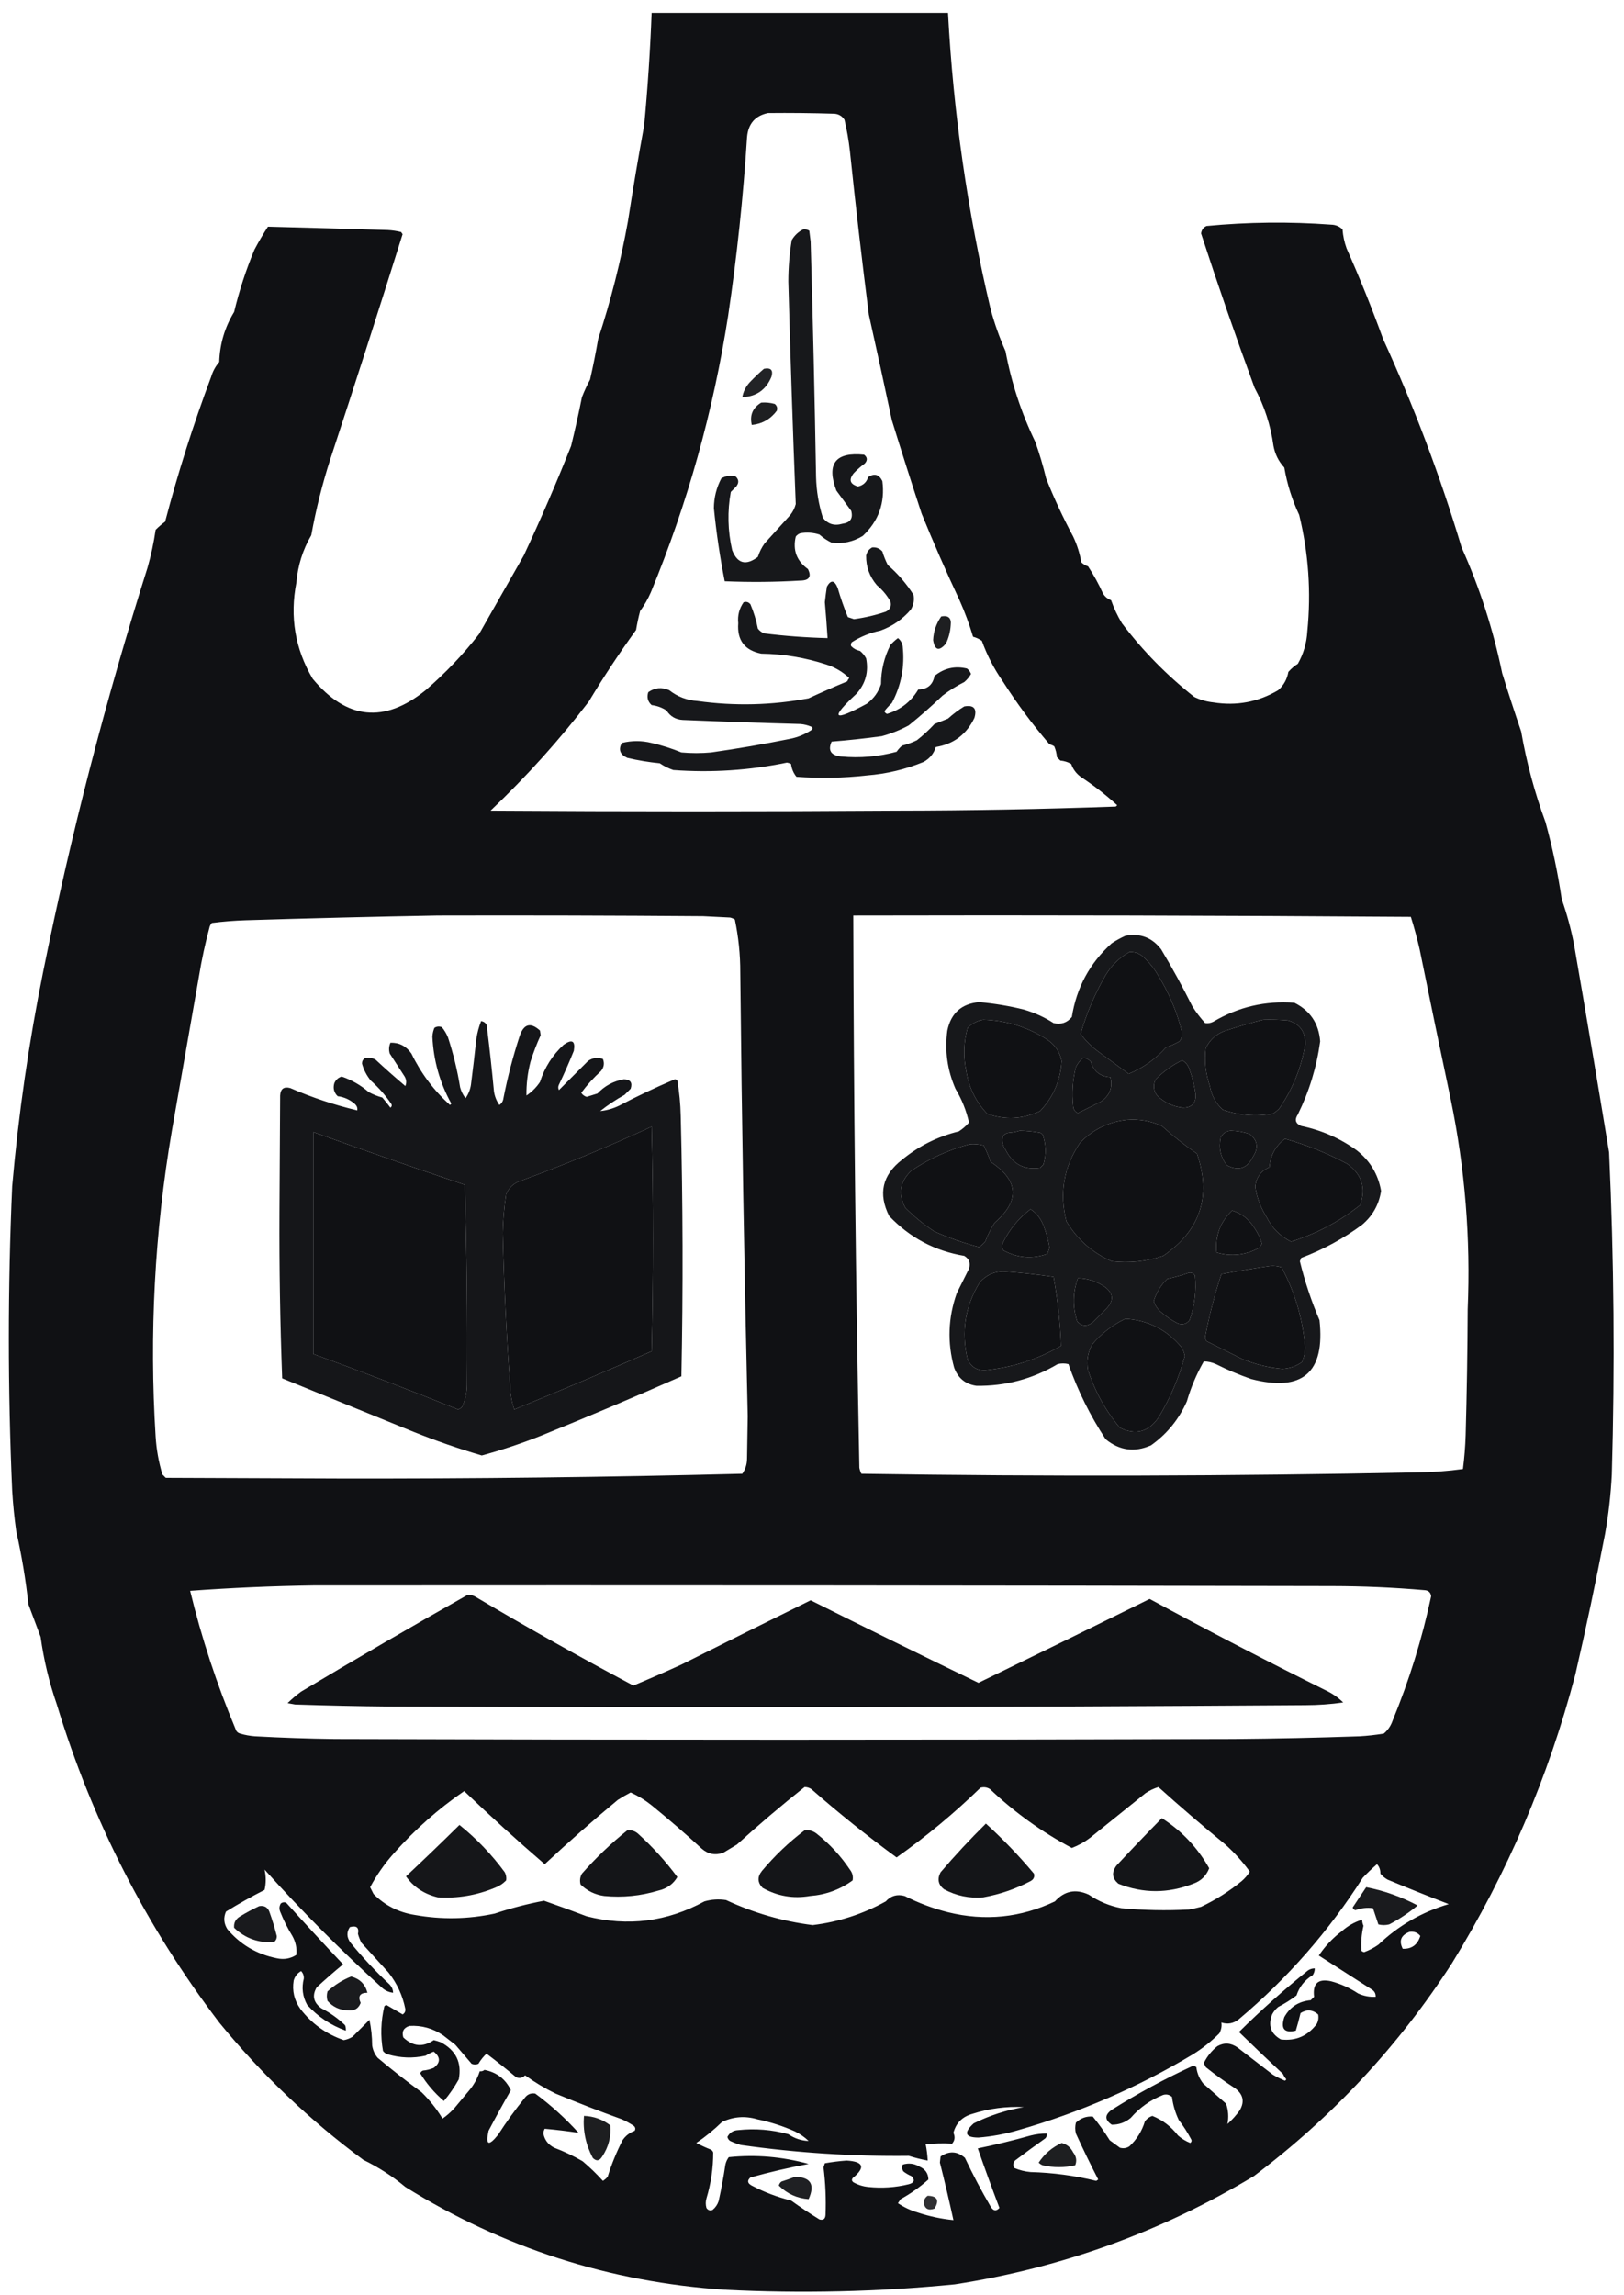 <?xml version="1.0" encoding="UTF-8"?>
<!DOCTYPE svg PUBLIC "-//W3C//DTD SVG 1.1//EN" "http://www.w3.org/Graphics/SVG/1.1/DTD/svg11.dtd">
<svg xmlns="http://www.w3.org/2000/svg" version="1.1" width="1200px" height="1696px" style="shape-rendering:geometricPrecision; text-rendering:geometricPrecision; image-rendering:optimizeQuality; fill-rule:evenodd; clip-rule:evenodd" xmlns:xlink="http://www.w3.org/1999/xlink">
<g><path style="opacity:0.994" fill="#101114" d="M 481.5,9.5 C 554.5,9.5 627.5,9.5 700.5,9.5C 704.42,83.441 714.92,156.441 732,228.5C 734.875,239.125 738.542,249.459 743,259.5C 747.326,282.813 754.66,305.146 765,326.5C 768.132,335.363 770.799,344.363 773,353.5C 778.846,368.194 785.513,382.527 793,396.5C 795.868,402.567 797.868,408.901 799,415.5C 800.441,416.87 802.108,417.87 804,418.5C 808.189,424.877 811.855,431.544 815,438.5C 816.406,440.871 818.406,442.538 821,443.5C 823.095,449.458 825.761,455.124 829,460.5C 844.462,480.962 862.295,499.129 882.5,515C 886.934,517.145 891.6,518.478 896.5,519C 913.66,521.767 929.66,518.767 944.5,510C 948.535,506.414 951.035,501.914 952,496.5C 954.039,494.126 956.372,492.126 959,490.5C 963.186,483.097 965.52,475.097 966,466.5C 968.897,437.492 966.897,408.825 960,380.5C 954.726,369.345 951.06,357.679 949,345.5C 944.818,340.974 942.152,335.64 941,329.5C 938.934,314.303 934.267,299.969 927,286.5C 913.104,248.64 899.937,210.64 887.5,172.5C 887.856,169.885 889.189,168.052 891.5,167C 922.12,164.064 952.786,163.731 983.5,166C 986.822,166.059 989.656,167.226 992,169.5C 992.368,174.304 993.368,178.97 995,183.5C 1004.78,205.514 1013.78,227.847 1022,250.5C 1044.89,300.507 1064.22,351.84 1080,404.5C 1093.4,434.361 1103.4,465.361 1110,497.5C 1114.47,511.906 1119.14,526.24 1124,540.5C 1127.97,563.373 1133.97,585.706 1142,607.5C 1147.15,626.257 1151.15,645.257 1154,664.5C 1157.78,675.274 1160.78,686.274 1163,697.5C 1171.88,748.808 1180.55,800.142 1189,851.5C 1192.63,930.808 1193.3,1010.14 1191,1089.5C 1190.26,1104.27 1188.59,1118.94 1186,1133.5C 1179.3,1168.3 1171.97,1202.97 1164,1237.5C 1144.15,1313.06 1113.82,1384.06 1073,1450.5C 1033.58,1511.6 984.743,1564.1 926.5,1608C 858.163,1649.11 784.496,1675.78 705.5,1688C 648.944,1693.56 592.277,1694.89 535.5,1692C 450.395,1686.3 371.728,1660.96 299.5,1616C 290.017,1608.09 279.684,1601.42 268.5,1596C 228.852,1566.69 193.352,1532.86 162,1494.5C 108.095,1423.7 68.095,1345.36 42,1259.5C 36.349,1243.22 32.349,1226.55 30,1209.5C 27,1201.5 24,1193.5 21,1185.5C 19.024,1167.34 16.024,1149.34 12,1131.5C 10.604,1121.54 9.604,1111.54 9,1101.5C 5.701,1026.5 5.701,951.502 9,876.5C 13.678,823.086 21.345,770.086 32,717.5C 52.356,616.741 78.023,517.408 109,419.5C 111.634,410.299 113.634,400.966 115,391.5C 117.14,389.328 119.474,387.328 122,385.5C 131.525,349.26 142.858,313.593 156,278.5C 157.223,274.385 159.223,270.718 162,267.5C 162.417,254.159 166.084,241.825 173,230.5C 176.769,214.756 181.769,199.422 188,184.5C 191.093,178.64 194.427,172.973 198,167.5C 227.479,168.268 256.979,169.101 286.5,170C 289.882,170.176 293.215,170.676 296.5,171.5C 296.709,172.086 297.043,172.586 297.5,173C 280.08,228.595 262.246,284.095 244,339.5C 238.102,357.861 233.435,376.528 230,395.5C 223.718,406.28 220.051,417.947 219,430.5C 214.045,455.769 218.045,479.435 231,501.5C 256.181,531.842 284.014,534.675 314.5,510C 329.016,497.483 342.183,483.65 354,468.5C 365,449.167 376,429.833 387,410.5C 399.515,383.809 411.182,356.809 422,329.5C 424.922,317.559 427.588,305.559 430,293.5C 431.743,289.016 433.743,284.683 436,280.5C 438.256,270.554 440.256,260.554 442,250.5C 451.363,222.05 458.696,193.05 464,163.5C 467.676,139.778 471.676,116.111 476,92.5C 478.62,64.827 480.454,37.16 481.5,9.5 Z M 567.5,83.5 C 583.837,83.333 600.17,83.5 616.5,84C 619.738,84.232 622.238,85.732 624,88.5C 625.798,96.083 627.131,103.75 628,111.5C 632.206,151.89 636.872,192.223 642,232.5C 647.794,258.472 653.461,284.472 659,310.5C 666.132,333.562 673.465,356.562 681,379.5C 689.783,401.067 699.117,422.401 709,443.5C 712.927,452.28 716.26,461.28 719,470.5C 721.343,471.127 723.51,472.127 725.5,473.5C 729.34,484.18 734.507,494.18 741,503.5C 751.403,519.802 762.903,535.302 775.5,550C 776.766,550.309 777.933,550.809 779,551.5C 780.092,554.044 780.759,556.711 781,559.5C 781.833,560.333 782.667,561.167 783.5,562C 786.352,562.269 789.018,563.103 791.5,564.5C 792.86,568.363 795.193,571.53 798.5,574C 808.043,580.275 817.043,587.275 825.5,595C 825.167,595.333 824.833,595.667 824.5,596C 770.521,597.941 716.521,598.941 662.5,599C 562.5,599.667 462.5,599.667 362.5,599C 388.887,573.957 413.054,547.124 435,518.5C 445.935,500.282 457.601,482.616 470,465.5C 470.786,460.78 471.786,456.114 473,451.5C 476.172,447.159 478.839,442.492 481,437.5C 508.1,371.768 527.1,303.768 538,233.5C 544.514,189.688 549.181,145.688 552,101.5C 552.801,91.479 557.968,85.479 567.5,83.5 Z M 323.5,676.5 C 388.834,676.333 454.168,676.5 519.5,677C 526.167,677.333 532.833,677.667 539.5,678C 540.766,678.309 541.933,678.809 543,679.5C 545.693,692.34 547.026,705.34 547,718.5C 548.1,827.846 549.934,937.179 552.5,1046.5C 552.333,1056.83 552.167,1067.17 552,1077.5C 552.02,1081.76 550.853,1085.6 548.5,1089C 449.021,1091.53 349.521,1092.69 250,1092.5C 207.5,1092.33 165,1092.17 122.5,1092C 121.667,1091.17 120.833,1090.33 120,1089.5C 117.255,1080.36 115.588,1071.03 115,1061.5C 110.26,985.718 114.26,910.385 127,835.5C 133.667,797.5 140.333,759.5 147,721.5C 149.029,709.023 151.695,696.69 155,684.5C 155.374,683.584 155.874,682.75 156.5,682C 164.797,680.928 173.13,680.261 181.5,680C 228.989,678.528 276.323,677.361 323.5,676.5 Z M 630.5,676.5 C 767.835,676.167 905.168,676.5 1042.5,677.5C 1044.98,685.407 1047.14,693.407 1049,701.5C 1056.51,738.532 1064.17,775.532 1072,812.5C 1082.55,863.622 1086.72,915.289 1084.5,967.5C 1084.37,998.506 1083.87,1029.51 1083,1060.5C 1082.74,1068.87 1082.07,1077.2 1081,1085.5C 1069.61,1087.08 1058.11,1087.91 1046.5,1088C 909.833,1090.77 773.166,1091.11 636.5,1089C 635.773,1087.6 635.273,1086.1 635,1084.5C 632.321,948.514 630.821,812.514 630.5,676.5 Z M 834.5,703.5 C 837.794,703.259 840.794,704.092 843.5,706C 848.083,709.912 851.917,714.412 855,719.5C 863.52,733.035 869.687,747.535 873.5,763C 873.66,765.47 872.993,767.636 871.5,769.5C 868.327,771.283 864.994,772.783 861.5,774C 853.903,782.563 844.736,789.063 834,793.5C 826.5,788 819,782.5 811.5,777C 806.488,773.321 802.154,768.988 798.5,764C 802.887,748.728 809.054,734.228 817,720.5C 821.406,713.259 827.239,707.593 834.5,703.5 Z M 726.5,753.5 C 743.51,754.004 759.177,758.837 773.5,768C 779.404,771.812 783.071,777.146 784.5,784C 783.613,798.35 778.28,810.684 768.5,821C 755.677,827.044 742.677,827.71 729.5,823C 721.105,814.186 715.939,803.686 714,791.5C 711.691,780.707 712.025,770.04 715,759.5C 718.308,756.265 722.141,754.265 726.5,753.5 Z M 933.5,753.5 C 939.509,753.334 945.509,753.501 951.5,754C 960.303,756.416 964.637,762.25 964.5,771.5C 961.603,788.962 955.103,804.962 945,819.5C 943.59,820.787 942.09,821.954 940.5,823C 927.955,825.211 915.622,824.211 903.5,820C 898.384,815.271 895.217,809.438 894,802.5C 890.848,793.397 889.848,784.064 891,774.5C 894.41,767.533 899.91,763.033 907.5,761C 916.199,758.163 924.866,755.663 933.5,753.5 Z M 800.5,781.5 C 802.679,781.84 804.512,782.84 806,784.5C 808.181,791.682 813.015,795.515 820.5,796C 822.329,803.499 819.996,809.499 813.5,814C 807.864,816.818 802.198,819.651 796.5,822.5C 794.364,821.528 793.197,819.861 793,817.5C 791.927,807.689 792.594,798.022 795,788.5C 796.371,785.734 798.204,783.401 800.5,781.5 Z M 873.5,783.5 C 876.265,784.996 878.099,787.33 879,790.5C 881.208,796.5 882.708,802.666 883.5,809C 883.643,815.364 880.476,818.53 874,818.5C 866.62,817.642 860.286,814.642 855,809.5C 852.247,805.667 851.914,801.667 854,797.5C 859.774,791.708 866.274,787.041 873.5,783.5 Z M 832.5,827.5 C 841.571,826.748 850.238,828.248 858.5,832C 866.736,839.405 875.402,846.238 884.5,852.5C 895.218,884.168 886.884,909.334 859.5,928C 847.154,932.169 834.487,933.502 821.5,932C 807.238,925.741 796.071,915.908 788,902.5C 782.701,881.628 786.034,862.294 798,844.5C 807.524,834.654 819.024,828.988 832.5,827.5 Z M 481.5,832.5 C 482.831,887.668 482.831,943.001 481.5,998.5C 447.825,1013.26 413.991,1027.59 380,1041.5C 378.15,1036.06 377.15,1030.4 377,1024.5C 374.212,986.714 372.379,948.88 371.5,911C 371.723,901.439 372.556,891.939 374,882.5C 375.833,878 379,874.833 383.5,873C 416.827,860.828 449.494,847.328 481.5,832.5 Z M 753.5,835.5 C 758.536,835.588 763.536,836.088 768.5,837C 769.308,837.308 769.975,837.808 770.5,838.5C 772.991,845.762 773.158,853.095 771,860.5C 770.167,861.333 769.333,862.167 768.5,863C 756.749,864.707 748.249,860.207 743,849.5C 740.826,846.454 740.159,843.12 741,839.5C 742.171,838.107 743.671,837.273 745.5,837C 748.365,836.817 751.031,836.317 753.5,835.5 Z M 909.5,835.5 C 914.289,835.624 918.955,836.458 923.5,838C 929.231,842.667 930.064,848.167 926,854.5C 921.65,863.435 915.15,865.602 906.5,861C 901.861,854.923 900.361,848.09 902,840.5C 903.599,837.368 906.099,835.701 909.5,835.5 Z M 231.5,836.5 C 268.69,849.897 306.023,862.897 343.5,875.5C 344.874,924.818 345.374,974.151 345,1023.5C 344.954,1029.1 343.787,1034.43 341.5,1039.5C 340.672,1040.41 339.672,1041.08 338.5,1041.5C 303.032,1027.23 267.366,1013.57 231.5,1000.5C 231.5,945.833 231.5,891.167 231.5,836.5 Z M 949.5,841.5 C 965.499,846 980.832,852.167 995.5,860C 1006.33,867.814 1009.49,877.981 1005,890.5C 989.759,902.623 972.759,911.623 954,917.5C 946.013,913.513 940.013,907.513 936,899.5C 931.616,892.569 928.782,885.069 927.5,877C 928.216,870.041 931.716,865.208 938,862.5C 938.74,853.677 942.574,846.677 949.5,841.5 Z M 716.5,845.5 C 720.106,845.211 723.606,845.544 727,846.5C 728.862,850.419 730.529,854.419 732,858.5C 752.764,872.256 753.764,887.256 735,903.5C 732.139,907.888 729.806,912.554 728,917.5C 726.649,919.019 725.149,920.352 723.5,921.5C 712.184,918.561 701.184,914.728 690.5,910C 682.753,904.924 675.587,899.091 669,892.5C 663.437,882.164 664.937,872.998 673.5,865C 686.804,856.072 701.138,849.572 716.5,845.5 Z M 761.5,893.5 C 765.883,896.399 769.049,900.399 771,905.5C 773.114,910.84 774.614,916.34 775.5,922C 775,923.5 774.5,925 774,926.5C 762.917,930.468 752.084,929.635 741.5,924C 740.424,922.274 740.257,920.441 741,918.5C 745.871,908.472 752.704,900.138 761.5,893.5 Z M 910.5,894.5 C 917.567,896.722 923.067,901.055 927,907.5C 929.408,911.058 931.242,914.891 932.5,919C 931.833,920 931.167,921 930.5,922C 920.317,927.539 909.817,928.706 899,925.5C 897.811,913.226 901.645,902.893 910.5,894.5 Z M 938.5,935.5 C 941.448,935.223 944.281,935.556 947,936.5C 956.224,953.728 961.891,972.061 964,991.5C 964.866,996.709 964.199,1001.71 962,1006.5C 957.71,1009.58 952.876,1011.25 947.5,1011.5C 937.102,1010.57 927.102,1008.07 917.5,1004C 908.833,999.667 900.167,995.333 891.5,991C 890.919,990.107 890.585,989.107 890.5,988C 893.49,972.207 897.49,956.707 902.5,941.5C 914.58,939.206 926.58,937.206 938.5,935.5 Z M 741.5,939.5 C 753.839,940.368 766.172,941.701 778.5,943.5C 781.543,960.384 783.376,977.384 784,994.5C 766.638,1004.51 747.971,1010.51 728,1012.5C 721.896,1012.73 717.563,1010.07 715,1004.5C 710.102,984.222 713.102,965.222 724,947.5C 728.734,942.209 734.567,939.542 741.5,939.5 Z M 878.5,940.5 C 880.451,940.227 881.951,940.893 883,942.5C 884.076,953.82 882.742,964.82 879,975.5C 876.79,978.29 873.956,979.123 870.5,978C 866.156,975.829 862.156,973.163 858.5,970C 855.639,967.781 853.639,964.947 852.5,961.5C 854.439,955.117 857.772,949.617 862.5,945C 868.016,943.791 873.35,942.291 878.5,940.5 Z M 796.5,944.5 C 803.787,944.637 810.453,946.804 816.5,951C 822.608,955.604 823.108,960.771 818,966.5C 814.5,970 811,973.5 807.5,977C 803.375,980.382 799.542,980.216 796,976.5C 792.515,965.71 792.681,955.043 796.5,944.5 Z M 831.5,974.5 C 848.265,975.466 862.099,982.466 873,995.5C 874.257,997.513 875.091,999.679 875.5,1002C 871.14,1018.08 864.64,1033.25 856,1047.5C 848.63,1058.18 839.13,1060.68 827.5,1055C 816.945,1042.4 809.112,1028.23 804,1012.5C 802.752,1005.79 803.752,999.452 807,993.5C 813.877,985.334 822.044,979 831.5,974.5 Z M 231.5,1171.5 C 482.5,1171.33 733.5,1171.5 984.5,1172C 1007.22,1172.03 1029.88,1173.03 1052.5,1175C 1055.47,1175.14 1057.14,1176.64 1057.5,1179.5C 1050.78,1211.03 1041.28,1241.7 1029,1271.5C 1027.68,1275.31 1025.52,1278.48 1022.5,1281C 1016.54,1282 1010.54,1282.66 1004.5,1283C 973.51,1284.07 942.51,1284.74 911.5,1285C 690.167,1285.67 468.833,1285.67 247.5,1285C 227.817,1284.75 208.151,1284.08 188.5,1283C 184.75,1282.74 181.084,1282.07 177.5,1281C 175.667,1280.5 174.5,1279.33 174,1277.5C 160.125,1244.37 148.958,1210.37 140.5,1175.5C 170.938,1173.27 201.271,1171.94 231.5,1171.5 Z M 594.5,1320.5 C 596.308,1320.49 597.975,1320.99 599.5,1322C 619.778,1339.78 640.778,1356.62 662.5,1372.5C 684.459,1357 705.125,1339.84 724.5,1321C 726.971,1320.29 729.305,1320.63 731.5,1322C 749.754,1339.27 769.921,1353.77 792,1365.5C 796.842,1363.66 801.342,1361.16 805.5,1358C 819.167,1347 832.833,1336 846.5,1325C 849.464,1323.03 852.631,1321.53 856,1320.5C 872.07,1334.98 888.57,1349.15 905.5,1363C 912.253,1369.08 918.253,1375.75 923.5,1383C 921.888,1385.62 919.888,1387.95 917.5,1390C 908.281,1397.55 898.281,1403.88 887.5,1409C 884.529,1409.79 881.529,1410.46 878.5,1411C 861.798,1411.89 845.131,1411.56 828.5,1410C 819.806,1408.32 811.806,1404.99 804.5,1400C 794.843,1395.55 786.51,1397.22 779.5,1405C 754.168,1417.05 727.835,1419.71 700.5,1413C 689.39,1410.19 678.724,1406.19 668.5,1401C 662.934,1399.46 658.268,1400.79 654.5,1405C 637.635,1414.34 619.635,1420.18 600.5,1422.5C 578.2,1419.68 556.867,1413.51 536.5,1404C 531.079,1403.16 525.746,1403.49 520.5,1405C 492.902,1420.04 463.902,1423.71 433.5,1416C 423.03,1412.01 412.53,1408.18 402,1404.5C 389.629,1406.85 377.463,1410.01 365.5,1414C 345.895,1418.18 326.228,1418.52 306.5,1415C 294.58,1413.12 284.414,1407.96 276,1399.5C 275.167,1397.83 274.333,1396.17 273.5,1394.5C 278.348,1385.47 284.182,1377.13 291,1369.5C 306.551,1351.94 323.885,1336.6 343,1323.5C 362.385,1342.05 382.218,1360.05 402.5,1377.5C 420.055,1361.11 438.055,1345.28 456.5,1330C 459.601,1328.03 462.768,1326.2 466,1324.5C 471.568,1327.03 476.735,1330.2 481.5,1334C 494.129,1344.29 506.462,1354.96 518.5,1366C 523.293,1370.16 528.626,1371.16 534.5,1369C 537.833,1367 541.167,1365 544.5,1363C 560.771,1348.22 577.437,1334.05 594.5,1320.5 Z M 1017.5,1377.5 C 1019.2,1379.31 1020.03,1381.64 1020,1384.5C 1021.56,1386.36 1023.39,1387.86 1025.5,1389C 1040.42,1395.2 1055.42,1401.2 1070.5,1407C 1050.68,1412.84 1033.35,1422.84 1018.5,1437C 1015.22,1439.29 1011.72,1441.12 1008,1442.5C 1007.23,1442.36 1006.56,1442.02 1006,1441.5C 1005.55,1435.27 1006.05,1429.1 1007.5,1423C 1006.85,1421.56 1006.52,1420.06 1006.5,1418.5C 1000.92,1420.23 995.92,1423.07 991.5,1427C 984.792,1432.04 979.125,1438.04 974.5,1445C 987.5,1453.33 1000.5,1461.67 1013.5,1470C 1015.61,1471.26 1016.61,1473.1 1016.5,1475.5C 1011.97,1475.73 1007.63,1474.9 1003.5,1473C 997.328,1468.91 990.661,1465.91 983.5,1464C 973.946,1461.89 969.78,1465.72 971,1475.5C 970.167,1476.33 969.333,1477.17 968.5,1478C 959.701,1478.8 953.201,1482.97 949,1490.5C 946.178,1499.16 949.012,1502.5 957.5,1500.5C 958.804,1496.19 959.971,1491.86 961,1487.5C 965.591,1484.63 969.924,1484.97 974,1488.5C 974.484,1490.91 974.15,1493.25 973,1495.5C 966.32,1504.43 957.487,1508.26 946.5,1507C 938.991,1502.81 936.824,1496.64 940,1488.5C 941.122,1486.38 942.622,1484.54 944.5,1483C 949.253,1480.54 953.753,1477.71 958,1474.5C 960.133,1468.03 964.133,1463.03 970,1459.5C 971.009,1457.98 971.509,1456.31 971.5,1454.5C 969.692,1454.49 968.025,1454.99 966.5,1456C 948.73,1470.27 931.73,1485.43 915.5,1501.5C 926.196,1511.94 937.029,1522.27 948,1532.5C 948.635,1533.97 949.469,1535.3 950.5,1536.5C 950.167,1536.83 949.833,1537.17 949.5,1537.5C 946.397,1536.24 943.397,1534.74 940.5,1533C 931.833,1526.33 923.167,1519.67 914.5,1513C 909.571,1509.5 904.571,1509.16 899.5,1512C 895.217,1515.45 891.883,1519.61 889.5,1524.5C 890,1525.5 890.5,1526.5 891,1527.5C 897.902,1533.03 905.068,1538.2 912.5,1543C 918.673,1547.53 919.839,1553.03 916,1559.5C 913.37,1563.13 910.37,1566.47 907,1569.5C 907.997,1564.46 907.664,1559.46 906,1554.5C 900.333,1549.5 894.667,1544.5 889,1539.5C 886.233,1535.96 884.566,1531.96 884,1527.5C 883.275,1526.94 882.442,1526.61 881.5,1526.5C 860.739,1536.05 840.739,1546.88 821.5,1559C 816.204,1562.77 816.204,1566.43 821.5,1570C 826.72,1570.06 831.387,1568.4 835.5,1565C 842.133,1557.36 850.133,1551.69 859.5,1548C 861.92,1547.31 864.087,1547.81 866,1549.5C 866.753,1555.44 868.419,1561.11 871,1566.5C 874.394,1570.9 877.394,1575.56 880,1580.5C 880.749,1581.64 880.583,1582.64 879.5,1583.5C 876.166,1582.17 873.166,1580.34 870.5,1578C 865.398,1571.38 859.065,1566.55 851.5,1563.5C 849.272,1564.22 847.439,1565.55 846,1567.5C 843.807,1574.73 839.974,1580.89 834.5,1586C 832.305,1587.37 829.971,1587.71 827.5,1587C 825,1585.17 822.5,1583.33 820,1581.5C 816.201,1575.4 812.035,1569.57 807.5,1564C 802.724,1563.63 798.557,1565.13 795,1568.5C 794.333,1571.17 794.333,1573.83 795,1576.5C 800.244,1587.99 805.744,1599.32 811.5,1610.5C 811,1610.83 810.5,1611.17 810,1611.5C 794.087,1607.6 777.92,1605.44 761.5,1605C 757.332,1604.62 753.332,1603.62 749.5,1602C 748.328,1600.13 748.495,1598.3 750,1596.5C 757.411,1590.88 764.911,1585.38 772.5,1580C 773.337,1578.99 773.67,1577.82 773.5,1576.5C 769.44,1576.48 765.44,1576.98 761.5,1578C 748.6,1581.64 735.6,1584.81 722.5,1587.5C 727.626,1602.21 732.959,1616.87 738.5,1631.5C 736.125,1634.12 733.959,1633.79 732,1630.5C 725.142,1618.78 718.809,1606.78 713,1594.5C 707.364,1589.52 701.364,1589.19 695,1593.5C 694.833,1595 694.667,1596.5 694.5,1598C 698.07,1612.11 701.404,1626.28 704.5,1640.5C 695.652,1639.62 686.985,1637.79 678.5,1635C 673.09,1633.42 668.09,1631.09 663.5,1628C 664.167,1627 664.833,1626 665.5,1625C 672.888,1620.94 679.722,1616.11 686,1610.5C 685.928,1606.06 683.761,1602.9 679.5,1601C 675.491,1598.62 671.324,1598.12 667,1599.5C 666.349,1601.24 666.515,1602.9 667.5,1604.5C 669.336,1605.92 671.336,1607.09 673.5,1608C 676.267,1610.9 675.6,1612.9 671.5,1614C 661.643,1616.42 651.643,1617.08 641.5,1616C 637.539,1615.6 633.872,1614.43 630.5,1612.5C 629.417,1611.64 629.251,1610.64 630,1609.5C 639.706,1601.57 638.206,1597.23 625.5,1596.5C 620.113,1596.9 614.779,1597.57 609.5,1598.5C 609.167,1599.5 608.833,1600.5 608.5,1601.5C 609.953,1613.13 610.453,1624.8 610,1636.5C 609.883,1639.63 608.383,1640.8 605.5,1640C 598.328,1635.58 591.328,1630.91 584.5,1626C 574.377,1623.51 564.71,1619.85 555.5,1615C 552.27,1613.28 551.936,1611.28 554.5,1609C 568.699,1605.03 583.032,1601.69 597.5,1599C 578.054,1593.61 558.387,1591.94 538.5,1594C 537.283,1595.65 536.45,1597.48 536,1599.5C 534.657,1608.56 532.99,1617.56 531,1626.5C 530.117,1629.1 528.617,1631.27 526.5,1633C 524.633,1633.71 523.133,1633.21 522,1631.5C 521.333,1629.17 521.333,1626.83 522,1624.5C 525.359,1613.38 527.026,1602.05 527,1590.5C 526.692,1589.69 526.192,1589.03 525.5,1588.5C 521.739,1587.02 518.073,1585.36 514.5,1583.5C 521.244,1578.93 527.577,1573.76 533.5,1568C 541.846,1564.02 550.512,1563.35 559.5,1566C 569.164,1568 578.497,1571 587.5,1575C 591.183,1576.84 594.516,1579.17 597.5,1582C 592.113,1581.82 587.113,1580.16 582.5,1577C 570.387,1573.66 558.053,1572.66 545.5,1574C 541.807,1574.17 539.141,1575.84 537.5,1579C 537.759,1580.26 538.426,1581.26 539.5,1582C 542.089,1583.2 544.756,1584.2 547.5,1585C 588.614,1590.81 629.948,1593.48 671.5,1593C 676.108,1594.48 680.775,1595.65 685.5,1596.5C 685.283,1592.39 684.783,1588.39 684,1584.5C 690.434,1583.78 696.934,1583.61 703.5,1584C 705.548,1581.67 705.882,1579 704.5,1576C 706.408,1568.76 711.074,1564.09 718.5,1562C 730.862,1558.03 743.529,1556.36 756.5,1557C 743.559,1559.2 731.225,1563.2 719.5,1569C 711.872,1575.94 713.039,1579.44 723,1579.5C 733.015,1578.7 742.849,1576.86 752.5,1574C 798.019,1560.95 841.019,1542.28 881.5,1518C 888.576,1513.59 895.076,1508.43 901,1502.5C 902.42,1499.82 902.92,1497.15 902.5,1494.5C 907.228,1496.04 911.562,1495.21 915.5,1492C 951.415,1461.76 981.915,1426.93 1007,1387.5C 1010.4,1383.93 1013.9,1380.6 1017.5,1377.5 Z M 195.5,1381.5 C 222.936,1412.1 251.936,1441.27 282.5,1469C 284.818,1470.99 287.484,1472.16 290.5,1472.5C 290.392,1470.22 289.559,1468.22 288,1466.5C 277.6,1456.77 267.933,1446.44 259,1435.5C 256.145,1431.61 255.978,1427.78 258.5,1424C 263.455,1422.64 265.455,1424.3 264.5,1429C 265.137,1431.25 265.97,1433.41 267,1435.5C 273.61,1442.78 280.277,1450.12 287,1457.5C 293.322,1465.48 297.489,1474.48 299.5,1484.5C 299.658,1486.32 298.991,1487.65 297.5,1488.5C 293.48,1486.13 289.48,1483.8 285.5,1481.5C 284.914,1481.71 284.414,1482.04 284,1482.5C 281.393,1493.47 281.06,1504.47 283,1515.5C 283.903,1516.7 285.069,1517.53 286.5,1518C 295.76,1520.74 305.093,1521.07 314.5,1519C 316.541,1517.68 318.541,1516.68 320.5,1516C 325.589,1520.11 325.589,1524.11 320.5,1528C 317.956,1529.09 315.289,1529.76 312.5,1530C 311.572,1530.39 310.905,1531.05 310.5,1532C 315.196,1539.7 321.029,1546.54 328,1552.5C 332.161,1547.51 335.827,1542.18 339,1536.5C 341.373,1524.08 336.873,1514.91 325.5,1509C 323.863,1508.4 322.197,1507.9 320.5,1507.5C 312.601,1512.94 305.101,1512.28 298,1505.5C 296.734,1501.2 298.234,1498.37 302.5,1497C 311.58,1496.47 319.913,1498.8 327.5,1504C 330.5,1506.33 333.5,1508.67 336.5,1511C 340.5,1515.67 344.5,1520.33 348.5,1525C 350.167,1525.67 351.833,1525.67 353.5,1525C 355.15,1522.19 357.15,1519.69 359.5,1517.5C 366.977,1523.14 374.311,1528.98 381.5,1535C 384.025,1535.9 386.192,1535.4 388,1533.5C 395.053,1538.62 402.553,1543.12 410.5,1547C 426.676,1553.73 443.009,1560.06 459.5,1566C 462.661,1567.41 465.661,1569.08 468.5,1571C 469.517,1572.05 469.684,1573.22 469,1574.5C 465.197,1575.89 462.197,1578.22 460,1581.5C 455.551,1590.18 451.885,1599.18 449,1608.5C 447.981,1609.69 446.814,1610.69 445.5,1611.5C 440.83,1606.33 435.83,1601.5 430.5,1597C 423.792,1593.1 416.792,1589.76 409.5,1587C 405.092,1584.77 402.425,1581.27 401.5,1576.5C 401.57,1575.23 401.903,1574.06 402.5,1573C 410.875,1573.74 419.208,1574.74 427.5,1576C 417.73,1565.22 407.063,1555.56 395.5,1547C 392.18,1546.45 389.514,1547.61 387.5,1550.5C 380.51,1559.15 374.01,1568.15 368,1577.5C 361.001,1586.17 358.668,1585.17 361,1574.5C 366.338,1564.35 371.838,1554.35 377.5,1544.5C 373.537,1536.26 367.037,1531.26 358,1529.5C 356.989,1530.34 355.822,1530.67 354.5,1530.5C 352.722,1536.05 349.889,1541.05 346,1545.5C 342.667,1549.5 339.333,1553.5 336,1557.5C 333.286,1560.55 330.286,1563.22 327,1565.5C 322.684,1558.39 317.518,1551.89 311.5,1546C 300.38,1537.88 289.546,1529.38 279,1520.5C 276.854,1517.87 275.521,1514.87 275,1511.5C 274.959,1505 274.292,1498.66 273,1492.5C 268.833,1496.67 264.667,1500.83 260.5,1505C 258.487,1506.26 256.321,1507.09 254,1507.5C 241.029,1503.02 230.363,1495.35 222,1484.5C 217.44,1478.16 215.773,1471.16 217,1463.5C 217.881,1460.4 219.714,1458.06 222.5,1456.5C 223.937,1458.02 224.604,1459.85 224.5,1462C 222.751,1468.84 223.584,1475.34 227,1481.5C 234.969,1490.23 244.469,1496.56 255.5,1500.5C 255.657,1499.13 255.49,1497.79 255,1496.5C 249.783,1491.47 243.95,1487.31 237.5,1484C 231.61,1479.77 230.443,1474.6 234,1468.5C 240.352,1462.65 246.852,1456.98 253.5,1451.5C 239.316,1436.48 225.316,1421.32 211.5,1406C 210.101,1405.41 208.768,1405.57 207.5,1406.5C 206.359,1408.42 206.192,1410.42 207,1412.5C 209.473,1418.78 212.473,1424.78 216,1430.5C 218.469,1434.89 219.469,1439.56 219,1444.5C 214.559,1447.33 209.726,1448.16 204.5,1447C 189.715,1444.03 177.548,1436.87 168,1425.5C 165.35,1421.29 165.017,1416.96 167,1412.5C 176.289,1406.77 185.789,1401.44 195.5,1396.5C 196.638,1391.52 196.638,1386.52 195.5,1381.5 Z M 1041.5,1427.5 C 1044.8,1427.02 1047.46,1428.02 1049.5,1430.5C 1047.45,1437.08 1043.12,1440.25 1036.5,1440C 1033.52,1434.11 1035.19,1429.94 1041.5,1427.5 Z"/></g>
<g><path style="opacity:0.966" fill="#101114" d="M 593.5,169.5 C 595.144,169.286 596.644,169.62 598,170.5C 598.333,173.167 598.667,175.833 599,178.5C 600.675,236.491 602.008,294.491 603,352.5C 603.273,362.746 604.94,372.746 608,382.5C 611.655,387.275 616.488,388.775 622.5,387C 628.295,386.218 630.462,383.051 629,377.5C 625.333,372.5 621.667,367.5 618,362.5C 610.516,342.647 617.349,333.814 638.5,336C 640.978,337.938 641.145,340.105 639,342.5C 636.146,344.598 633.479,346.931 631,349.5C 626.968,354.402 627.968,357.735 634,359.5C 637.862,358.623 640.362,356.29 641.5,352.5C 646.082,349.526 649.582,350.526 652,355.5C 654.058,371.536 649.224,385.036 637.5,396C 630.4,400.359 622.734,402.025 614.5,401C 611.249,399.423 608.249,397.423 605.5,395C 600.924,393.524 596.257,393.19 591.5,394C 590.069,394.465 588.903,395.299 588,396.5C 585.659,406.476 588.659,414.476 597,420.5C 599.785,426.077 597.952,428.91 591.5,429C 572.862,430.123 554.195,430.289 535.5,429.5C 531.967,411.637 529.301,393.637 527.5,375.5C 527.567,367.697 529.4,360.364 533,353.5C 536.256,351.571 539.756,351.071 543.5,352C 545.984,354.284 546.151,356.784 544,359.5C 542.667,360.833 541.333,362.167 540,363.5C 537.397,377.829 537.73,392.163 541,406.5C 544.876,416.485 551.209,418.151 560,411.5C 561.139,407.888 562.806,404.554 565,401.5C 571.333,394.5 577.667,387.5 584,380.5C 585.861,378.112 587.194,375.446 588,372.5C 585.823,317.693 583.99,262.86 582.5,208C 582.519,197.753 583.352,187.586 585,177.5C 587.074,173.923 589.907,171.256 593.5,169.5 Z"/></g>
<g><path style="opacity:0.92" fill="#101114" d="M 564.5,272.5 C 569.675,271.507 571.509,273.507 570,278.5C 566.001,288.08 558.834,293.08 548.5,293.5C 549.238,289.357 551.071,285.69 554,282.5C 557.396,278.935 560.896,275.602 564.5,272.5 Z"/></g>
<g><path style="opacity:0.944" fill="#111215" d="M 562.5,297.5 C 565.909,297.249 569.242,297.583 572.5,298.5C 574.124,299.869 574.624,301.536 574,303.5C 569.363,309.734 563.196,313.234 555.5,314C 553.838,306.825 556.171,301.325 562.5,297.5 Z"/></g>
<g><path style="opacity:0.965" fill="#101114" d="M 644.5,404.5 C 647.505,404.253 650.005,405.253 652,407.5C 653.03,410.95 654.363,414.283 656,417.5C 663.455,423.948 669.788,431.282 675,439.5C 675.738,443.402 675.072,447.068 673,450.5C 666.854,457.648 659.354,462.815 650.5,466C 642.923,467.577 635.923,470.411 629.5,474.5C 628.674,475.451 628.508,476.451 629,477.5C 630.8,479.317 632.966,480.484 635.5,481C 637.378,482.543 638.878,484.376 640,486.5C 641.94,496.344 639.606,505.011 633,512.5C 612.949,531.113 615.449,533.613 640.5,520C 645.578,516.263 649.078,511.43 651,505.5C 651.024,495.228 653.358,485.561 658,476.5C 659.684,474.649 661.517,472.982 663.5,471.5C 665.422,473.003 666.588,475.003 667,477.5C 668.639,492.337 665.972,506.337 659,519.5C 656.982,521.35 655.149,523.35 653.5,525.5C 653.833,526.5 654.5,527.167 655.5,527.5C 665.584,524.397 673.251,518.397 678.5,509.5C 685.277,509.383 689.277,506.05 690.5,499.5C 697.618,493.704 705.618,491.871 714.5,494C 715.899,495.062 716.899,496.395 717.5,498C 716.224,500.281 714.557,502.281 712.5,504C 706.83,506.833 701.497,510.166 696.5,514C 688.463,521.705 680.13,529.039 671.5,536C 665.141,539.453 658.474,542.119 651.5,544C 639.181,545.68 626.848,547.014 614.5,548C 611.609,554.511 613.943,558.178 621.5,559C 635.412,560.302 649.078,559.136 662.5,555.5C 663.648,553.851 664.981,552.351 666.5,551C 670.298,550.04 673.965,548.706 677.5,547C 682.134,543.368 686.467,539.368 690.5,535C 693.833,533.667 697.167,532.333 700.5,531C 704.217,527.615 708.217,524.615 712.5,522C 719.56,520.729 722.06,523.562 720,530.5C 714.186,542.658 704.686,549.825 691.5,552C 690.018,556.824 687.018,560.491 682.5,563C 669.035,568.533 655.035,571.866 640.5,573C 623.164,574.953 605.831,575.287 588.5,574C 586.282,571.25 584.949,568.083 584.5,564.5C 583.554,564.013 582.554,563.68 581.5,563.5C 553.739,569.247 525.739,571.08 497.5,569C 493.948,567.784 490.615,566.117 487.5,564C 479.395,563.215 471.395,561.881 463.5,560C 458.08,557.54 456.747,553.873 459.5,549C 466.812,547.178 474.145,547.178 481.5,549C 489.04,550.736 496.373,553.069 503.5,556C 510.833,556.667 518.167,556.667 525.5,556C 544.931,553.224 564.264,549.891 583.5,546C 589.297,544.903 594.631,542.736 599.5,539.5C 600.641,538.575 600.641,537.741 599.5,537C 596.956,535.908 594.289,535.241 591.5,535C 562.484,534.201 533.484,533.201 504.5,532C 499.304,531.713 495.304,529.379 492.5,525C 489.134,522.816 485.467,521.483 481.5,521C 478.651,518.441 477.817,515.274 479,511.5C 483.789,508.08 488.956,507.58 494.5,510C 500.63,514.823 507.63,517.49 515.5,518C 542.963,521.808 570.296,521.141 597.5,516C 606.934,511.635 616.434,507.468 626,503.5C 626.374,502.584 626.874,501.75 627.5,501C 622.624,496.393 616.957,493.059 610.5,491C 594.914,485.916 578.914,483.249 562.5,483C 550.204,480.534 544.537,473.034 545.5,460.5C 544.911,454.779 546.244,449.612 549.5,445C 551.464,444.376 553.131,444.876 554.5,446.5C 556.951,452.303 558.784,458.303 560,464.5C 561.214,466.049 562.714,467.215 564.5,468C 580.105,469.953 595.772,471.12 611.5,471.5C 610.944,462.663 610.278,453.83 609.5,445C 609.906,441.155 610.406,437.321 611,433.5C 613.967,428.267 616.634,428.601 619,434.5C 621.123,441.842 623.623,449.008 626.5,456C 628,456.5 629.5,457 631,457.5C 639.01,456.431 646.843,454.598 654.5,452C 657.689,450.456 658.855,447.956 658,444.5C 655.42,439.916 652.087,435.916 648,432.5C 642.549,426.143 639.882,418.81 640,410.5C 640.599,407.746 642.099,405.746 644.5,404.5 Z"/></g>
<g><path style="opacity:0.941" fill="#101114" d="M 695.5,455.5 C 700.818,454.537 703.151,456.704 702.5,462C 702.193,466.727 701.027,471.227 699,475.5C 693.947,481.446 690.781,480.612 689.5,473C 689.823,466.529 691.823,460.695 695.5,455.5 Z"/></g>
<g><path style="opacity:0.966" fill="#101114" d="M 831.5,691.5 C 842.428,689.384 851.261,692.717 858,701.5C 866.175,715.179 873.841,729.179 881,743.5C 883.783,747.951 886.95,752.117 890.5,756C 892.553,756.325 894.553,755.991 896.5,755C 915.034,744.033 935.034,739.366 956.5,741C 968.189,746.866 974.523,756.366 975.5,769.5C 972.925,788.391 967.425,806.391 959,823.5C 956.41,827.394 957.243,830.227 961.5,832C 976.491,835.104 990.158,841.104 1002.5,850C 1012.36,857.733 1018.36,867.733 1020.5,880C 1018.97,890.058 1014.3,898.391 1006.5,905C 992.717,915.228 977.717,923.395 961.5,929.5C 961.167,930.333 960.833,931.167 960.5,932C 964.162,946.985 968.995,961.485 975,975.5C 979.258,1014.3 962.425,1028.8 924.5,1019C 915.602,1015.88 906.936,1012.22 898.5,1008C 895.57,1006.68 892.57,1006.02 889.5,1006C 884.177,1015.29 880.01,1025.13 877,1035.5C 871.116,1048.79 862.282,1059.62 850.5,1068C 838.403,1073.38 827.236,1071.88 817,1063.5C 805.526,1046.05 796.359,1027.55 789.5,1008C 786.833,1007.33 784.167,1007.33 781.5,1008C 762.97,1018.97 742.97,1024.3 721.5,1024C 713.325,1022.83 707.825,1018.33 705,1010.5C 699.888,991.969 700.555,973.636 707,955.5C 710,949.5 713,943.5 716,937.5C 717.291,933.328 716.124,930.161 712.5,928C 690.724,924.361 672.224,914.528 657,898.5C 648.778,882.147 651.945,868.313 666.5,857C 678.9,846.8 692.9,839.8 708.5,836C 711.295,834.207 713.795,832.04 716,829.5C 714.071,820.734 710.737,812.4 706,804.5C 699.995,790.729 697.995,776.396 700,761.5C 702.675,748.655 710.508,741.655 723.5,740.5C 734.645,741.469 745.645,743.302 756.5,746C 764.412,748.293 771.745,751.626 778.5,756C 783.965,757.289 788.465,755.789 792,751.5C 795.446,729.769 805.279,711.602 821.5,697C 824.767,694.87 828.1,693.037 831.5,691.5 Z M 834.5,703.5 C 827.239,707.593 821.406,713.259 817,720.5C 809.054,734.228 802.887,748.728 798.5,764C 802.154,768.988 806.488,773.321 811.5,777C 819,782.5 826.5,788 834,793.5C 844.736,789.063 853.903,782.563 861.5,774C 864.994,772.783 868.327,771.283 871.5,769.5C 872.993,767.636 873.66,765.47 873.5,763C 869.687,747.535 863.52,733.035 855,719.5C 851.917,714.412 848.083,709.912 843.5,706C 840.794,704.092 837.794,703.259 834.5,703.5 Z M 726.5,753.5 C 722.141,754.265 718.308,756.265 715,759.5C 712.025,770.04 711.691,780.707 714,791.5C 715.939,803.686 721.105,814.186 729.5,823C 742.677,827.71 755.677,827.044 768.5,821C 778.28,810.684 783.613,798.35 784.5,784C 783.071,777.146 779.404,771.812 773.5,768C 759.177,758.837 743.51,754.004 726.5,753.5 Z M 933.5,753.5 C 924.866,755.663 916.199,758.163 907.5,761C 899.91,763.033 894.41,767.533 891,774.5C 889.848,784.064 890.848,793.397 894,802.5C 895.217,809.438 898.384,815.271 903.5,820C 915.622,824.211 927.955,825.211 940.5,823C 942.09,821.954 943.59,820.787 945,819.5C 955.103,804.962 961.603,788.962 964.5,771.5C 964.637,762.25 960.303,756.416 951.5,754C 945.509,753.501 939.509,753.334 933.5,753.5 Z M 800.5,781.5 C 798.204,783.401 796.371,785.734 795,788.5C 792.594,798.022 791.927,807.689 793,817.5C 793.197,819.861 794.364,821.528 796.5,822.5C 802.198,819.651 807.864,816.818 813.5,814C 819.996,809.499 822.329,803.499 820.5,796C 813.015,795.515 808.181,791.682 806,784.5C 804.512,782.84 802.679,781.84 800.5,781.5 Z M 873.5,783.5 C 866.274,787.041 859.774,791.708 854,797.5C 851.914,801.667 852.247,805.667 855,809.5C 860.286,814.642 866.62,817.642 874,818.5C 880.476,818.53 883.643,815.364 883.5,809C 882.708,802.666 881.208,796.5 879,790.5C 878.099,787.33 876.265,784.996 873.5,783.5 Z M 832.5,827.5 C 819.024,828.988 807.524,834.654 798,844.5C 786.034,862.294 782.701,881.628 788,902.5C 796.071,915.908 807.238,925.741 821.5,932C 834.487,933.502 847.154,932.169 859.5,928C 886.884,909.334 895.218,884.168 884.5,852.5C 875.402,846.238 866.736,839.405 858.5,832C 850.238,828.248 841.571,826.748 832.5,827.5 Z M 753.5,835.5 C 751.031,836.317 748.365,836.817 745.5,837C 743.671,837.273 742.171,838.107 741,839.5C 740.159,843.12 740.826,846.454 743,849.5C 748.249,860.207 756.749,864.707 768.5,863C 769.333,862.167 770.167,861.333 771,860.5C 773.158,853.095 772.991,845.762 770.5,838.5C 769.975,837.808 769.308,837.308 768.5,837C 763.536,836.088 758.536,835.588 753.5,835.5 Z M 909.5,835.5 C 906.099,835.701 903.599,837.368 902,840.5C 900.361,848.09 901.861,854.923 906.5,861C 915.15,865.602 921.65,863.435 926,854.5C 930.064,848.167 929.231,842.667 923.5,838C 918.955,836.458 914.289,835.624 909.5,835.5 Z M 949.5,841.5 C 942.574,846.677 938.74,853.677 938,862.5C 931.716,865.208 928.216,870.041 927.5,877C 928.782,885.069 931.616,892.569 936,899.5C 940.013,907.513 946.013,913.513 954,917.5C 972.759,911.623 989.759,902.623 1005,890.5C 1009.49,877.981 1006.33,867.814 995.5,860C 980.832,852.167 965.499,846 949.5,841.5 Z M 716.5,845.5 C 701.138,849.572 686.804,856.072 673.5,865C 664.937,872.998 663.437,882.164 669,892.5C 675.587,899.091 682.753,904.924 690.5,910C 701.184,914.728 712.184,918.561 723.5,921.5C 725.149,920.352 726.649,919.019 728,917.5C 729.806,912.554 732.139,907.888 735,903.5C 753.764,887.256 752.764,872.256 732,858.5C 730.529,854.419 728.862,850.419 727,846.5C 723.606,845.544 720.106,845.211 716.5,845.5 Z M 761.5,893.5 C 752.704,900.138 745.871,908.472 741,918.5C 740.257,920.441 740.424,922.274 741.5,924C 752.084,929.635 762.917,930.468 774,926.5C 774.5,925 775,923.5 775.5,922C 774.614,916.34 773.114,910.84 771,905.5C 769.049,900.399 765.883,896.399 761.5,893.5 Z M 910.5,894.5 C 901.645,902.893 897.811,913.226 899,925.5C 909.817,928.706 920.317,927.539 930.5,922C 931.167,921 931.833,920 932.5,919C 931.242,914.891 929.408,911.058 927,907.5C 923.067,901.055 917.567,896.722 910.5,894.5 Z M 938.5,935.5 C 926.58,937.206 914.58,939.206 902.5,941.5C 897.49,956.707 893.49,972.207 890.5,988C 890.585,989.107 890.919,990.107 891.5,991C 900.167,995.333 908.833,999.667 917.5,1004C 927.102,1008.07 937.102,1010.57 947.5,1011.5C 952.876,1011.25 957.71,1009.58 962,1006.5C 964.199,1001.71 964.866,996.709 964,991.5C 961.891,972.061 956.224,953.728 947,936.5C 944.281,935.556 941.448,935.223 938.5,935.5 Z M 741.5,939.5 C 734.567,939.542 728.734,942.209 724,947.5C 713.102,965.222 710.102,984.222 715,1004.5C 717.563,1010.07 721.896,1012.73 728,1012.5C 747.971,1010.51 766.638,1004.51 784,994.5C 783.376,977.384 781.543,960.384 778.5,943.5C 766.172,941.701 753.839,940.368 741.5,939.5 Z M 878.5,940.5 C 873.35,942.291 868.016,943.791 862.5,945C 857.772,949.617 854.439,955.117 852.5,961.5C 853.639,964.947 855.639,967.781 858.5,970C 862.156,973.163 866.156,975.829 870.5,978C 873.956,979.123 876.79,978.29 879,975.5C 882.742,964.82 884.076,953.82 883,942.5C 881.951,940.893 880.451,940.227 878.5,940.5 Z M 796.5,944.5 C 792.681,955.043 792.515,965.71 796,976.5C 799.542,980.216 803.375,980.382 807.5,977C 811,973.5 814.5,970 818,966.5C 823.108,960.771 822.608,955.604 816.5,951C 810.453,946.804 803.787,944.637 796.5,944.5 Z M 831.5,974.5 C 822.044,979 813.877,985.334 807,993.5C 803.752,999.452 802.752,1005.79 804,1012.5C 809.112,1028.23 816.945,1042.4 827.5,1055C 839.13,1060.68 848.63,1058.18 856,1047.5C 864.64,1033.25 871.14,1018.08 875.5,1002C 875.091,999.679 874.257,997.513 873,995.5C 862.099,982.466 848.265,975.466 831.5,974.5 Z"/></g>
<g><path style="opacity:0.976" fill="#101114" d="M 355.5,754.5 C 358.645,755.077 360.145,757.077 360,760.5C 361.887,775.803 363.554,791.136 365,806.5C 365.557,810.175 366.89,813.508 369,816.5C 370.74,815.284 371.74,813.618 372,811.5C 375.062,795.918 379.062,780.585 384,765.5C 387.064,756.544 392.064,755.21 399,761.5C 399.167,762.667 399.333,763.833 399.5,765C 396.621,771.275 394.121,777.775 392,784.5C 389.872,792.728 388.872,801.061 389,809.5C 393,806.833 396.333,803.5 399,799.5C 402.449,788.758 408.282,779.591 416.5,772C 422.755,767.628 425.255,769.128 424,776.5C 420.608,784.951 416.941,793.284 413,801.5C 412.333,802.833 412.333,804.167 413,805.5C 420.221,798.279 427.387,791.113 434.5,784C 437.93,781.581 441.596,781.081 445.5,782.5C 446.782,785.727 446.282,788.727 444,791.5C 438.612,796.385 433.779,801.718 429.5,807.5C 430.436,808.974 431.77,809.974 433.5,810.5C 436.161,809.668 438.828,808.834 441.5,808C 446.824,802.348 453.324,798.848 461,797.5C 465.804,797.633 467.471,799.967 466,804.5C 464.5,806 463,807.5 461.5,809C 455.156,812.504 449.156,816.504 443.5,821C 448.323,820.507 452.99,819.174 457.5,817C 470.591,810.121 483.924,803.788 497.5,798C 498.635,797.251 499.635,797.417 500.5,798.5C 501.976,807.081 502.81,815.747 503,824.5C 504.626,888.731 504.793,952.897 503.5,1017C 469.064,1032.22 434.398,1046.88 399.5,1061C 385.252,1066.64 370.752,1071.47 356,1075.5C 338.899,1070.47 322.066,1064.63 305.5,1058C 273.167,1044.83 240.833,1031.67 208.5,1018.5C 206.972,977.685 206.305,936.852 206.5,896C 206.667,867.167 206.833,838.333 207,809.5C 207.273,804.555 209.773,802.721 214.5,804C 230.53,810.965 247.03,816.465 264,820.5C 264.265,818.837 263.765,817.337 262.5,816C 258.8,812.657 254.467,810.657 249.5,810C 246.806,807.347 245.973,804.18 247,800.5C 248.062,797.936 249.896,796.269 252.5,795.5C 259.913,798.04 266.58,801.873 272.5,807C 275.674,808.725 279.007,810.058 282.5,811C 284.631,813.448 286.631,815.948 288.5,818.5C 289.583,817.635 289.749,816.635 289,815.5C 284.744,809.24 279.744,803.573 274,798.5C 270.962,794.793 268.795,790.626 267.5,786C 267.439,784.289 268.106,782.956 269.5,782C 272.303,781.245 274.97,781.578 277.5,783C 284.685,789.686 292.018,796.186 299.5,802.5C 300.512,800.163 300.345,797.83 299,795.5C 295.333,789.833 291.667,784.167 288,778.5C 287.182,775.773 287.348,773.106 288.5,770.5C 294.915,770.293 300.082,772.959 304,778.5C 311.002,793.007 320.502,805.674 332.5,816.5C 332.833,816.167 333.167,815.833 333.5,815.5C 324.993,800.159 320.326,783.659 319.5,766C 319.631,763.747 320.131,761.581 321,759.5C 322.726,758.424 324.559,758.257 326.5,759C 328.377,761.251 329.877,763.751 331,766.5C 334.961,778.597 337.961,790.93 340,803.5C 340.806,806.446 342.139,809.112 344,811.5C 346.11,808.508 347.443,805.175 348,801.5C 349.453,790.182 350.787,778.849 352,767.5C 352.706,763.006 353.873,758.673 355.5,754.5 Z M 481.5,832.5 C 449.494,847.328 416.827,860.828 383.5,873C 379,874.833 375.833,878 374,882.5C 372.556,891.939 371.723,901.439 371.5,911C 372.379,948.88 374.212,986.714 377,1024.5C 377.15,1030.4 378.15,1036.06 380,1041.5C 413.991,1027.59 447.825,1013.26 481.5,998.5C 482.831,943.001 482.831,887.668 481.5,832.5 Z M 231.5,836.5 C 231.5,891.167 231.5,945.833 231.5,1000.5C 267.366,1013.57 303.032,1027.23 338.5,1041.5C 339.672,1041.08 340.672,1040.41 341.5,1039.5C 343.787,1034.43 344.954,1029.1 345,1023.5C 345.374,974.151 344.874,924.818 343.5,875.5C 306.023,862.897 268.69,849.897 231.5,836.5 Z"/></g>
<g><path style="opacity:0.989" fill="#101114" d="M 345.5,1178.5 C 347.655,1178.37 349.655,1178.87 351.5,1180C 389.767,1202.72 428.6,1224.55 468,1245.5C 479.899,1240.53 491.732,1235.37 503.5,1230C 535.272,1214.03 567.105,1198.2 599,1182.5C 640.223,1203.11 681.556,1223.44 723,1243.5C 765.216,1222.98 807.382,1202.31 849.5,1181.5C 892.393,1204.78 935.727,1227.28 979.5,1249C 984.356,1251.26 988.689,1254.26 992.5,1258C 983.328,1259.31 973.994,1259.97 964.5,1260C 738.836,1261.57 513.169,1261.9 287.5,1261C 264.323,1260.78 241.156,1260.28 218,1259.5C 216.167,1259.17 214.333,1258.83 212.5,1258.5C 215.607,1255.44 218.941,1252.61 222.5,1250C 263.235,1225.64 304.235,1201.8 345.5,1178.5 Z"/></g>
<g><path style="opacity:0.98" fill="#101114" d="M 858.5,1343.5 C 873.184,1352.85 884.851,1365.19 893.5,1380.5C 891.326,1386.17 887.326,1390.01 881.5,1392C 863.086,1399.19 844.753,1399.19 826.5,1392C 821.711,1388.08 821.211,1383.58 825,1378.5C 836.006,1366.66 847.173,1354.99 858.5,1343.5 Z"/></g>
<g><path style="opacity:0.976" fill="#101114" d="M 339.5,1348.5 C 352.181,1358.68 363.348,1370.35 373,1383.5C 373.991,1385.45 374.325,1387.45 374,1389.5C 371.592,1391.96 368.759,1393.79 365.5,1395C 352.019,1400.56 338.019,1402.9 323.5,1402C 313.453,1399.6 305.62,1394.43 300,1386.5C 313.366,1373.97 326.532,1361.3 339.5,1348.5 Z"/></g>
<g><path style="opacity:0.978" fill="#101114" d="M 728.5,1347.5 C 741.195,1359.03 753.028,1371.36 764,1384.5C 764.63,1386.9 763.797,1388.74 761.5,1390C 750.456,1395.79 738.79,1399.79 726.5,1402C 716.241,1402.87 706.574,1400.87 697.5,1396C 693.251,1392.62 692.418,1388.46 695,1383.5C 705.638,1371.03 716.804,1359.03 728.5,1347.5 Z"/></g>
<g><path style="opacity:0.978" fill="#101114" d="M 463.5,1352.5 C 466.564,1352.14 469.231,1352.98 471.5,1355C 482.275,1364.77 491.942,1375.44 500.5,1387C 497.399,1392.24 492.732,1395.58 486.5,1397C 473.427,1400.96 460.094,1402.3 446.5,1401C 439.689,1400.07 433.856,1397.24 429,1392.5C 428.245,1389.7 428.578,1387.03 430,1384.5C 440.295,1372.8 451.462,1362.13 463.5,1352.5 Z"/></g>
<g><path style="opacity:0.98" fill="#101114" d="M 594.5,1352.5 C 597.893,1352.06 600.893,1352.9 603.5,1355C 613.082,1362.58 621.248,1371.41 628,1381.5C 629.885,1383.91 630.552,1386.58 630,1389.5C 620.651,1396.29 610.151,1400.12 598.5,1401C 586.074,1403.13 574.407,1401.13 563.5,1395C 559.68,1391.04 559.513,1386.88 563,1382.5C 572.435,1371.23 582.935,1361.23 594.5,1352.5 Z"/></g>
<g><path style="opacity:0.957" fill="#101114" d="M 1009.5,1394.5 C 1022.83,1397.11 1035.49,1401.61 1047.5,1408C 1041.02,1413.41 1034.02,1418.08 1026.5,1422C 1023.83,1422.67 1021.17,1422.67 1018.5,1422C 1017.17,1418 1015.83,1414 1014.5,1410C 1010.05,1409.42 1005.72,1409.92 1001.5,1411.5C 1000.5,1411.17 999.833,1410.5 999.5,1409.5C 1002.89,1404.46 1006.22,1399.46 1009.5,1394.5 Z"/></g>
<g><path style="opacity:0.96" fill="#101114" d="M 191.5,1408.5 C 195.158,1407.87 197.658,1409.21 199,1412.5C 201.139,1418.42 202.972,1424.42 204.5,1430.5C 204.61,1432.37 203.944,1433.87 202.5,1435C 191.123,1435.87 181.289,1432.37 173,1424.5C 172.613,1420.83 174.113,1418 177.5,1416C 182.101,1413.2 186.768,1410.7 191.5,1408.5 Z"/></g>
<g><path style="opacity:0.957" fill="#101114" d="M 259.5,1460.5 C 265.865,1462.2 269.865,1466.2 271.5,1472.5C 265.96,1472.53 264.293,1475.03 266.5,1480C 264.917,1484.22 261.75,1486.06 257,1485.5C 250.979,1485.32 245.979,1482.99 242,1478.5C 241.333,1476.17 241.333,1473.83 242,1471.5C 247.256,1466.71 253.089,1463.04 259.5,1460.5 Z"/></g>
<g><path style="opacity:0.944" fill="#101114" d="M 431.5,1563.5 C 438.734,1563.74 445.234,1566.08 451,1570.5C 451.678,1578.81 449.678,1586.48 445,1593.5C 442.966,1596.86 440.632,1597.19 438,1594.5C 432.791,1584.68 430.624,1574.35 431.5,1563.5 Z"/></g>
<g><path style="opacity:0.941" fill="#101114" d="M 784.5,1583.5 C 788.33,1584.49 791.163,1586.82 793,1590.5C 795.33,1593.47 795.83,1596.63 794.5,1600C 786.517,1601.82 778.517,1601.82 770.5,1600C 769.328,1599.58 768.328,1598.91 767.5,1598C 771.839,1591.49 777.506,1586.65 784.5,1583.5 Z"/></g>
<g><path style="opacity:0.932" fill="#101114" d="M 587.5,1608.5 C 599.051,1608.75 602.384,1614.25 597.5,1625C 588.966,1624.4 581.632,1621.07 575.5,1615C 575.759,1613.74 576.426,1612.74 577.5,1612C 580.98,1610.9 584.313,1609.73 587.5,1608.5 Z"/></g>
<g><path style="opacity:0.87" fill="#111114" d="M 685.5,1622.5 C 692.628,1622.71 694.294,1625.87 690.5,1632C 685.932,1633.65 683.266,1632.15 682.5,1627.5C 682.757,1625.31 683.757,1623.64 685.5,1622.5 Z"/></g>
</svg>
